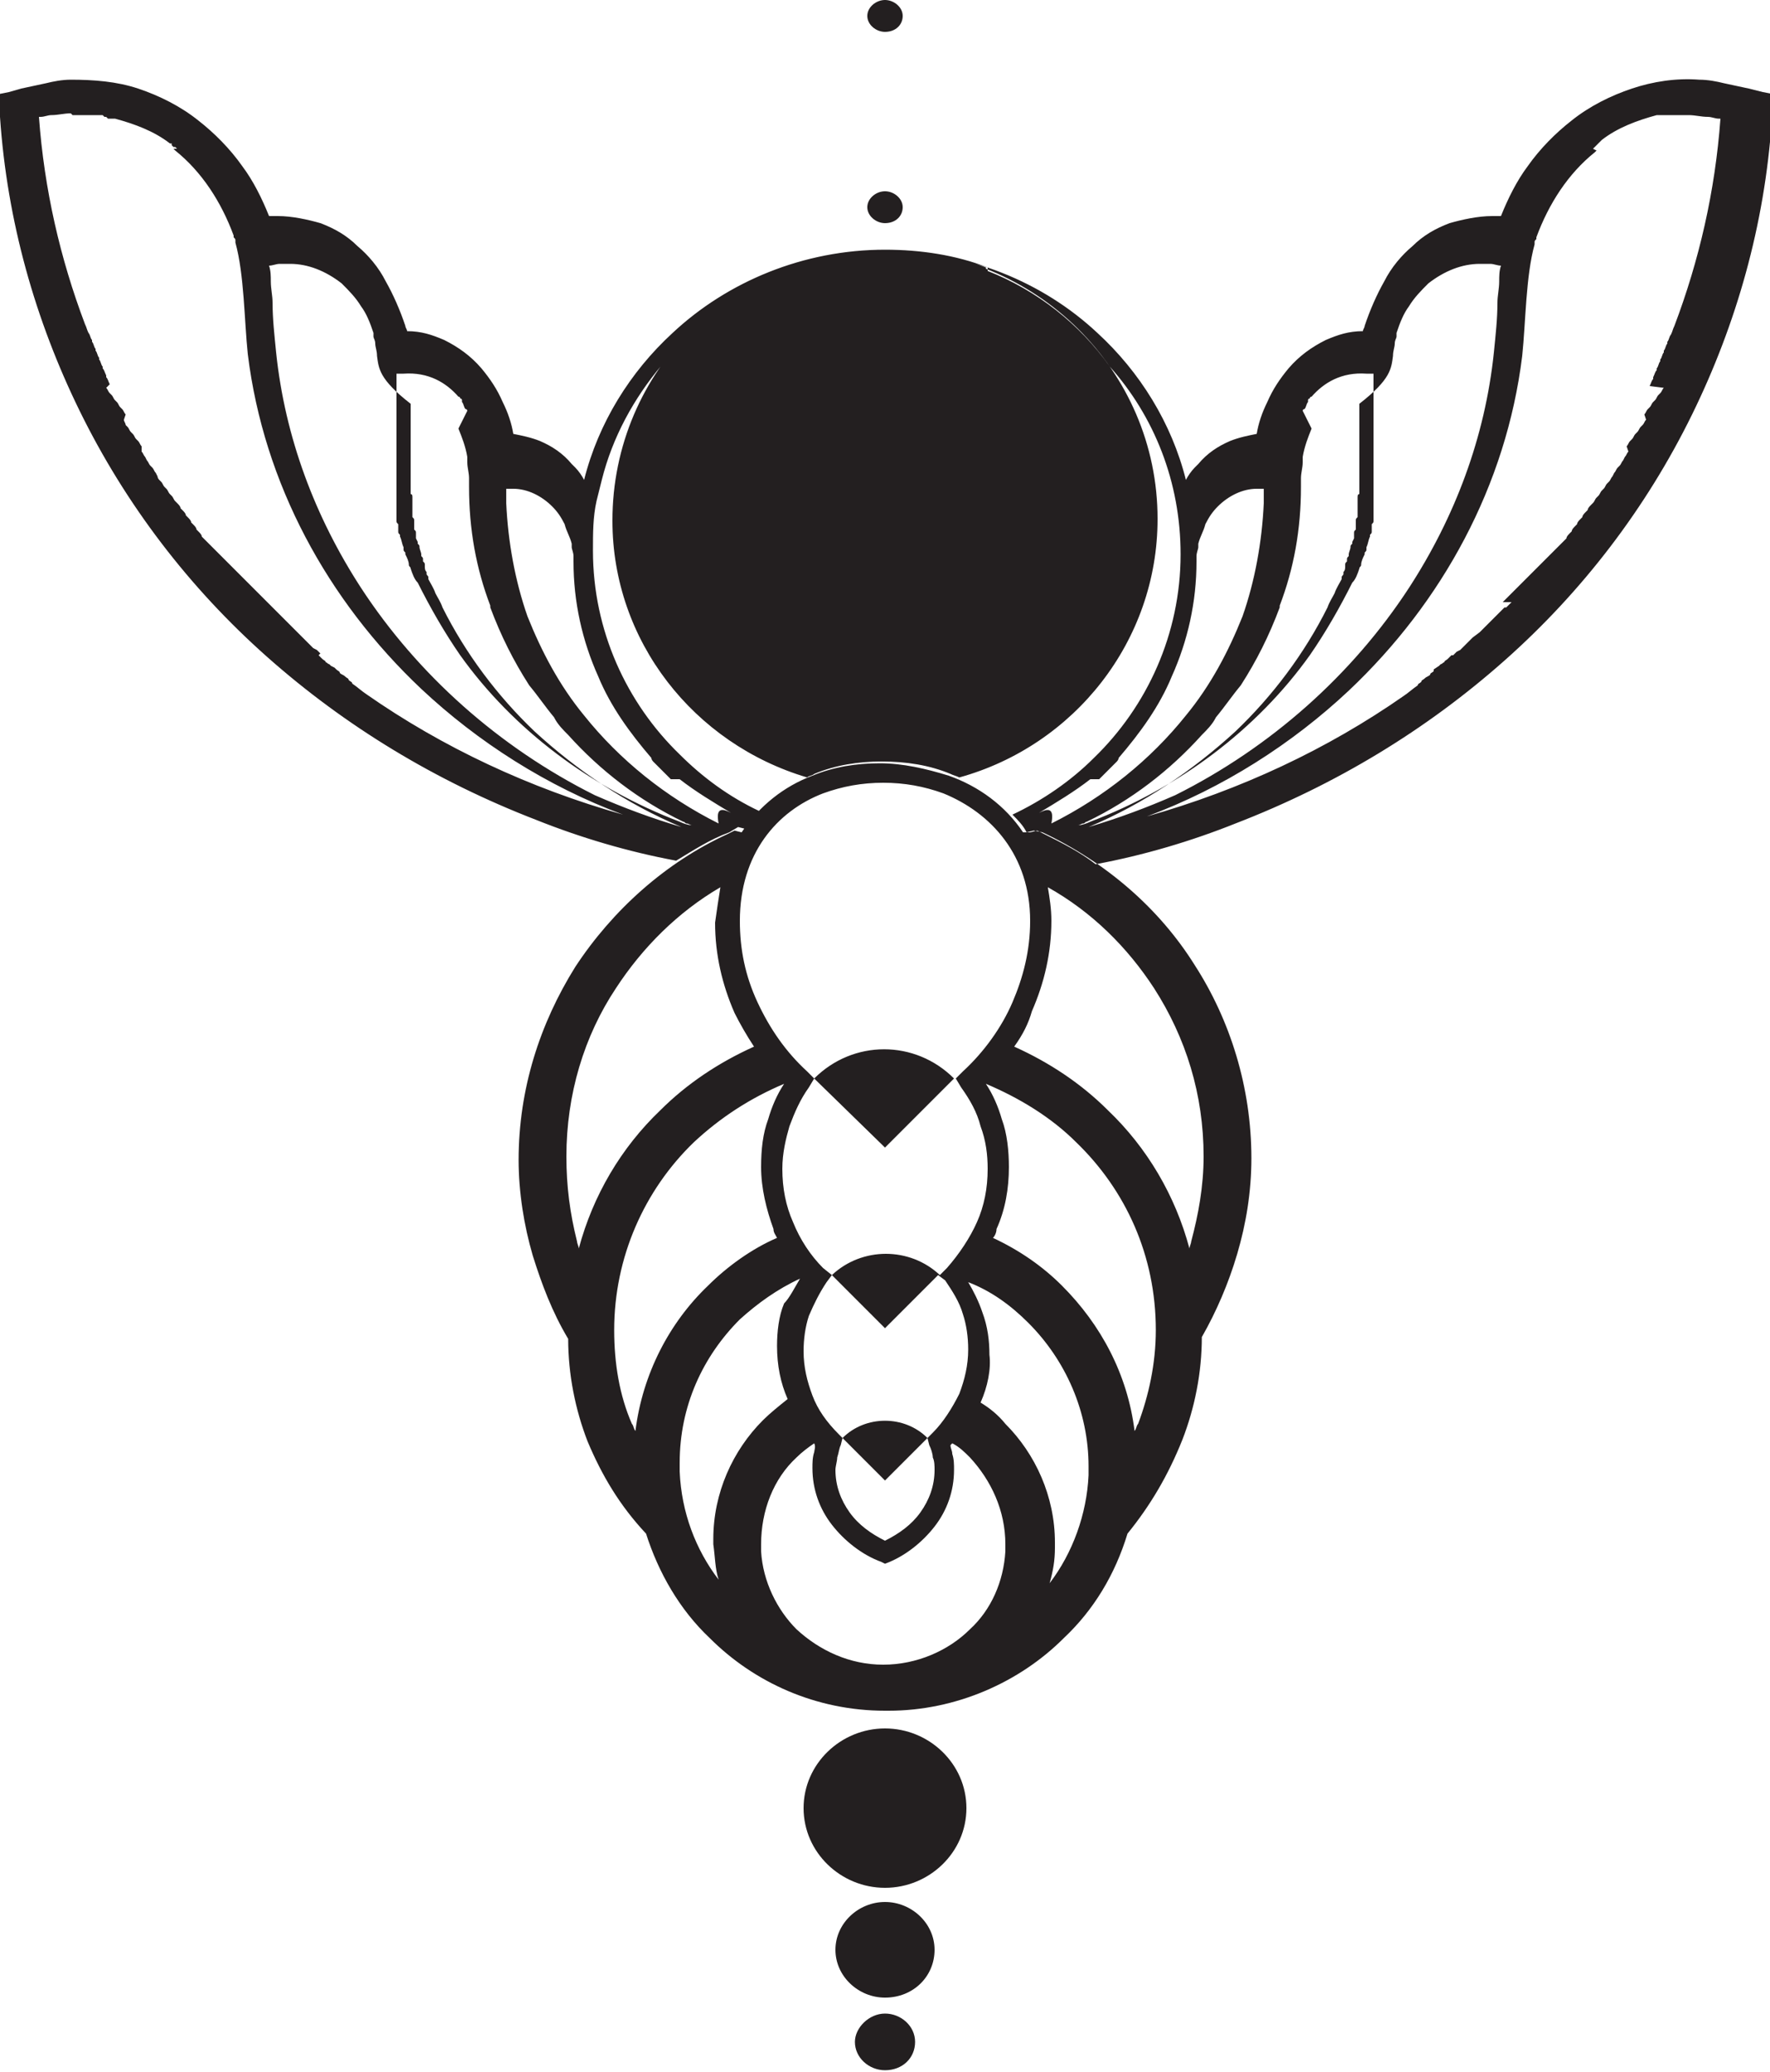 <?xml version="1.0" encoding="utf-8"?>
<!-- Generator: Adobe Illustrator 20.1.0, SVG Export Plug-In . SVG Version: 6.00 Build 0)  -->
<svg version="1.1" id="Layer_1" xmlns="http://www.w3.org/2000/svg" xmlns:xlink="http://www.w3.org/1999/xlink" x="0px" y="0px"
	 viewBox="0 0 100 117" style="enable-background:new 0 0 100 117;" xml:space="preserve">
<style type="text/css">
	.st0{fill:#231F20;}
</style>
<path class="st0" d="M38.2,48.6c-2.7-0.5-5.4-1.3-7.9-2.3c-5.7-2.2-10.8-5.3-15.2-9.2c-4.4-3.9-8-8.6-10.6-13.9
	C2,18.1,0.4,12.5,0,6.6v0l0-0.1l0,0v0V5.8V5.3l0.5-0.1L1.2,5c0.5-0.1,0.9-0.2,1.4-0.3C3,4.6,3.5,4.5,4,4.5C5.3,4.5,6.6,4.6,7.8,5
	c1.2,0.4,2.4,1,3.4,1.8c0.9,0.7,1.8,1.6,2.5,2.6c0.6,0.8,1.1,1.8,1.5,2.8c0.2,0,0.3,0,0.5,0c0.8,0,1.7,0.2,2.4,0.4
	c0.8,0.3,1.5,0.7,2.1,1.3c0.6,0.5,1.2,1.2,1.6,2c0.4,0.7,0.8,1.6,1.1,2.5c0,0.1,0.1,0.2,0.1,0.3c0.8,0,1.4,0.2,2.1,0.5
	c0.8,0.4,1.5,0.9,2.1,1.6c0.5,0.6,0.9,1.2,1.2,1.9c0.3,0.6,0.5,1.2,0.6,1.8c0.5,0.1,1,0.2,1.5,0.4c0.7,0.3,1.3,0.7,1.8,1.3l0.2,0.2
	v0c0.2,0.2,0.4,0.5,0.5,0.7c0.8-3.2,2.6-6.1,5-8.3c3.1-2.9,7.4-4.7,12-4.7c2,0,4,0.3,5.8,1v0.2c2.8,1.1,5.2,3,6.9,5.4
	c2.5,2.8,4,6.5,4,10.6c0,4.5-1.9,8.6-4.9,11.5c-1.3,1.3-2.9,2.4-4.6,3.2c0.3,0.3,0.6,0.6,0.8,1l0.2,0l0.4-0.1l0.4,0.2
	c1,0.5,2,1,2.9,1.7c2.7-0.5,5.4-1.3,7.9-2.3c5.7-2.2,10.8-5.3,15.2-9.2c4.4-3.9,8-8.6,10.6-13.9c2.5-5.1,4.1-10.7,4.5-16.6v0l0-0.1
	l0,0v0V5.8V5.3l-0.5-0.1L98.8,5c-0.5-0.1-0.9-0.2-1.4-0.3C97,4.6,96.5,4.5,96,4.5c-1.3-0.1-2.6,0.1-3.8,0.5c-1.2,0.4-2.4,1-3.4,1.8
	c-0.9,0.7-1.8,1.6-2.5,2.6c-0.6,0.8-1.1,1.8-1.5,2.8c-0.2,0-0.3,0-0.5,0c-0.8,0-1.7,0.2-2.4,0.4c-0.8,0.3-1.5,0.7-2.1,1.3
	c-0.6,0.5-1.2,1.2-1.6,2c-0.4,0.7-0.8,1.6-1.1,2.5c0,0.1-0.1,0.2-0.1,0.3c-0.8,0-1.4,0.2-2.1,0.5c-0.8,0.4-1.5,0.9-2.1,1.6
	c-0.5,0.6-0.9,1.2-1.2,1.9c-0.3,0.6-0.5,1.2-0.6,1.8c-0.5,0.1-1,0.2-1.5,0.4c-0.7,0.3-1.3,0.7-1.8,1.3l-0.2,0.2v0
	c-0.2,0.2-0.4,0.5-0.5,0.7c-0.8-3.2-2.6-6.1-5-8.3c-3.1-2.9-7.3-4.6-12-4.7c2,0,3.9,0.3,5.7,1v0.2C54,14.5,52,14.1,50,14.1
	c-5.2,0-9.8,2.6-12.6,6.5c-1.6,1.9-2.8,4.1-3.4,6.5c-0.1,0.4-0.2,0.8-0.3,1.2l0,0c-0.2,0.9-0.2,1.8-0.2,2.8c0,4.5,1.9,8.6,4.9,11.5
	c1.3,1.3,2.8,2.4,4.5,3.2c-0.3,0.3-0.6,0.7-0.8,1l0,0l-0.4-0.1L41.2,47C40.1,47.4,39.2,48,38.2,48.6L38.2,48.6z M50,0
	c0.5,0,1,0.4,1,0.9c0,0.5-0.4,0.9-1,0.9c-0.5,0-1-0.4-1-0.9C49,0.4,49.5,0,50,0L50,0z M50,10.8c0.5,0,1,0.4,1,0.9
	c0,0.5-0.4,0.9-1,0.9c-0.5,0-1-0.4-1-0.9C49,11.2,49.5,10.8,50,10.8L50,10.8z M50,97.6c2.5,0,4.6,2,4.6,4.5c0,2.5-2.1,4.5-4.6,4.5
	c-2.5,0-4.6-2-4.6-4.5C45.4,99.6,47.5,97.6,50,97.6L50,97.6z M50,113.7c0.9,0,1.7,0.7,1.7,1.6c0,0.9-0.7,1.6-1.7,1.6
	c-0.9,0-1.7-0.7-1.7-1.6C48.3,114.5,49.1,113.7,50,113.7L50,113.7z M50,107.4c1.5,0,2.8,1.2,2.8,2.7c0,1.5-1.2,2.7-2.8,2.7
	c-1.5,0-2.8-1.2-2.8-2.7C47.2,108.6,48.5,107.4,50,107.4L50,107.4z M5.8,6.5c0,0-0.1,0-0.1,0l0,0l0,0l0,0l0,0l0,0l0,0l0,0l0,0
	c0,0-0.1,0-0.1,0l0,0l0,0l0,0l0,0l0,0l0,0h0l0,0l-0.1,0l0,0l0,0l-0.1,0l0,0l0,0l-0.1,0h0l0,0l-0.1,0h0l-0.1,0H4.4l0,0l-0.1,0l-0.1,0
	l0,0l-0.1,0l0,0L4,6.4l0,0l0,0l0,0h0l0,0c-0.4,0-0.7,0.1-1.1,0.1c-0.2,0-0.4,0.1-0.6,0.1l0,0l0,0l0,0l0,0l0,0l0,0l0,0l-0.1,0l0,0
	l0,0h0l0,0l0,0l0,0l0,0l0,0l0,0l0,0l0,0l0,0c0.3,4.1,1.2,8,2.6,11.7l0,0c0.1,0.2,0.1,0.3,0.2,0.5l0,0c0.1,0.1,0.1,0.3,0.2,0.4l0,0.1
	c0.1,0.1,0.1,0.3,0.2,0.4l0,0.1c0.1,0.1,0.1,0.3,0.2,0.4l0,0.1c0.1,0.1,0.1,0.3,0.2,0.4l0,0.1c0.1,0.1,0.1,0.2,0.2,0.4l0,0.1
	c0.1,0.1,0.1,0.2,0.2,0.4L6,21.9c0.1,0.1,0.1,0.2,0.2,0.3l0.1,0.1c0.1,0.1,0.1,0.2,0.2,0.3l0.1,0.1c0.1,0.1,0.1,0.2,0.2,0.3l0.1,0.1
	c0.1,0.1,0.1,0.2,0.2,0.3L7,23.7C7,23.8,7.1,23.9,7.1,24l0.1,0.1c0.1,0.1,0.1,0.2,0.2,0.3l0.1,0.1c0.1,0.1,0.1,0.2,0.2,0.3l0.1,0.1
	c0.1,0.1,0.1,0.2,0.2,0.3L8,25.5c0.1,0.1,0.1,0.2,0.2,0.3L8.3,26c0.1,0.1,0.1,0.2,0.2,0.3l0.1,0.1c0.1,0.1,0.1,0.2,0.2,0.3l0.1,0.2
	C8.9,26.9,8.9,27,9,27.1l0.1,0.1c0.1,0.1,0.1,0.2,0.2,0.3l0.1,0.1c0.1,0.1,0.1,0.2,0.2,0.3l0.1,0.1c0.1,0.1,0.1,0.2,0.2,0.3l0.1,0.1
	c0.1,0.1,0.2,0.2,0.2,0.3l0.1,0.1c0.1,0.1,0.2,0.2,0.2,0.3l0.1,0.1c0.1,0.1,0.2,0.2,0.2,0.3l0.1,0.1c0.1,0.1,0.2,0.2,0.2,0.3
	l0.1,0.1c0.1,0.1,0.2,0.2,0.2,0.3l0.1,0.1c0.1,0.1,0.2,0.2,0.3,0.3l0.1,0.1c0.1,0.1,0.2,0.2,0.3,0.3l0.1,0.1
	c0.1,0.1,0.2,0.2,0.3,0.3l0.1,0.1c0.1,0.1,0.2,0.2,0.3,0.3l0.1,0.1c0.1,0.1,0.2,0.2,0.3,0.3l0.1,0.1c0.1,0.1,0.2,0.2,0.3,0.3
	l0.1,0.1c0.1,0.1,0.2,0.2,0.3,0.3l0.1,0.1c0.1,0.1,0.2,0.2,0.3,0.3l0.1,0.1c0.1,0.1,0.2,0.2,0.3,0.3l0.1,0.1
	c0.1,0.1,0.2,0.2,0.3,0.3l0.1,0.1c0.1,0.1,0.2,0.2,0.3,0.3l0,0c0.1,0.1,0.2,0.2,0.3,0.3l0,0c0.1,0.1,0.2,0.2,0.3,0.3l0,0
	c0.1,0.1,0.2,0.2,0.3,0.3l0,0l0.1,0.1l0.1,0.1l0.1,0.1l0.1,0.1l0.1,0.1l0.1,0.1l0.1,0.1l0,0c0.1,0.1,0.1,0.1,0.2,0.2l0,0l0.1,0.1
	l0.2,0.1l0.1,0.1l0.1,0.1L18,37l0.1,0.1l0.1,0.1c0.1,0.1,0.2,0.1,0.2,0.2l0,0c0.1,0,0.1,0.1,0.2,0.1l0.1,0.1l0.2,0.1l0.1,0.1
	c0.1,0.1,0.2,0.1,0.2,0.2l0,0c0.1,0.1,0.2,0.1,0.3,0.2l0,0c0.1,0.1,0.2,0.1,0.2,0.2l0,0c0.1,0.1,0.2,0.1,0.2,0.2l0,0
	c0.3,0.2,0.5,0.4,0.8,0.6l0,0c4.3,3,9.2,5.3,14.5,6.8c-4.3-1.6-8.2-4.1-11.4-7.1c-5.3-5-8.9-11.6-9.8-18.9c-0.2-1.9-0.2-4.5-0.7-6.3
	l0,0l0,0l0,0l0-0.1h0c0-0.1,0-0.1-0.1-0.2v0c0,0,0-0.1,0-0.1h0c-0.7-1.9-1.8-3.6-3.3-4.8l0,0l-0.1-0.1l0,0h0l0,0L10,8.4L9.9,8.3l0,0
	L9.8,8.3l0,0l0,0L9.7,8.2l0,0l0,0L9.7,8.1l0,0l0,0L9.6,8.1l0,0c-0.9-0.7-2-1.1-3.1-1.4l0,0l0,0l-0.1,0l0,0h0l0,0l-0.1,0l-0.1,0l0,0
	l-0.1,0l0,0L6,6.6l0,0l-0.1,0l0,0L5.8,6.5L5.8,6.5L5.8,6.5z M41.3,45.9c-1-0.6-2-1.2-2.9-1.9l0,0l-0.1,0l0,0l-0.1,0l0,0l0,0l-0.1,0
	l0,0l-0.1,0l0,0l0,0l0,0l0,0l-0.1,0l0,0l0,0c-0.1-0.1-0.2-0.2-0.3-0.3l0,0l0,0l-0.1-0.1l0,0l-0.1-0.1l0,0l0,0c0,0-0.1-0.1-0.1-0.1
	l0,0c0,0-0.1-0.1-0.1-0.1l0,0l0,0c0,0-0.1-0.1-0.1-0.1l0,0l0,0c0,0-0.1-0.1-0.1-0.1l0,0c0,0-0.1-0.1-0.1-0.1l0,0
	c0,0-0.1-0.1-0.1-0.2l0,0c-1.2-1.4-2.3-2.9-3-4.6c-0.9-2-1.4-4.2-1.4-6.5l0,0v-0.1l0,0v0v0v0v0v0v0v0v0l0,0v0v0v0v0v0l0,0v0v0v0l0,0
	l0,0v0l0,0v0l0,0v0v0l0,0v0c0-0.1,0-0.2,0-0.2l0,0v0l0,0l0,0v0l0,0l0,0v0l0,0l0,0l0,0v0l0,0l0,0l0,0l0,0l0,0c0-0.2-0.1-0.4-0.1-0.5
	l0,0l0,0l0,0v0l0,0l0,0l0,0l0,0l0,0l0,0l0,0c0-0.1,0-0.1,0-0.2l0,0c-0.1-0.4-0.3-0.7-0.4-1.1c-0.2-0.4-0.4-0.7-0.7-1l0,0l0,0l0,0
	l0,0l0,0l0,0l0,0l0,0l0,0l0,0l0,0l0,0l0,0l0,0l0,0l0,0l0,0l0,0c-0.6-0.6-1.4-1-2.2-1h0h0l0,0h0l0,0h0h0h0l0,0h0h0l0,0h0h0h0l0,0h0h0
	h0h0h0h0h0h0h0c-0.1,0-0.3,0-0.4,0l0,0c0,0.1,0,0.2,0,0.3v0c0,0.1,0,0.1,0,0.2c0,0.1,0,0.2,0,0.3c0.1,2.2,0.5,4.4,1.2,6.4
	c0.8,2,1.8,3.9,3.2,5.6c2,2.5,4.6,4.6,7.6,6.1l0,0C40.4,45.5,40.9,45.7,41.3,45.9L41.3,45.9z M26.4,23.2c0,0,0-0.1-0.1-0.1l0,0
	c-0.1-0.1-0.1-0.3-0.2-0.4l0,0c0,0,0,0,0-0.1l0,0l0,0l0,0l0,0l0,0l0,0l0,0l0,0l0,0l0,0l0,0l0,0l0,0l0,0l0,0l0,0l0,0l0,0l0,0l0,0
	c0,0,0-0.1-0.1-0.1l0,0l0,0c0,0,0-0.1-0.1-0.1l0,0l0,0l0,0l0,0l0,0c-0.7-0.8-1.7-1.4-3.1-1.3h0h0l0,0l-0.1,0h0l0,0l0,0l0,0l0,0l0,0
	l0,0l0,0h0h0l0,0h0h0h0h0l0,0h0h0h0l0,0h0h0l0,0h0l0,0h0h0h0l0,0h0c-0.1,0-0.1,0-0.2,0h0l0,0h0l-0.1,0c0,0.4,0,0.7,0,1.1
	c0,0.1,0,0.1,0,0.4c0,0,0,0,0,0h0c0,0.1,0,0.2,0,0.3l0,0.1c0,0.1,0,0.1,0,0.2l0,0.1c0,0.1,0,0.2,0,0.3l0,0c0,0.1,0,0.2,0,0.3l0,0.1
	c0,0.1,0,0.1,0,0.2l0,0.1c0,0.1,0,0.1,0,0.2l0,0.1c0,0.1,0,0.2,0,0.3l0,0.1c0,0.1,0,0.1,0,0.2l0,0.1c0,0.1,0,0.1,0,0.2l0,0.1
	c0,0.1,0,0.2,0,0.3l0,0.1c0,0.1,0,0.1,0,0.2l0,0.1c0,0.1,0,0.1,0,0.2l0,0.1c0,0.1,0,0.2,0,0.3l0,0.1c0,0.1,0,0.1,0,0.2l0,0.1
	c0,0.1,0,0.1,0,0.2l0,0.1c0,0.1,0,0.1,0,0.2l0,0.1c0,0.1,0,0.1,0,0.2l0,0.1l0,0.1c0,0,0,0.1,0,0.1c0,0.1,0,0.1,0,0.2
	c0,0.1,0,0.1,0,0.2c0,0.1,0,0.1,0,0.2l0,0.1l0,0.1l0,0.1l0,0.1c0,0.1,0,0.1,0.1,0.2c0,0,0,0.1,0,0.1c0,0.1,0,0.1,0,0.2l0,0.1
	c0,0.1,0,0.1,0.1,0.2l0,0.1c0.1,0.2,0.1,0.4,0.2,0.6l0,0.1c0,0.1,0,0.1,0.1,0.2l0,0.1c0.1,0.2,0.2,0.4,0.2,0.6l0,0
	c0,0.1,0.1,0.1,0.1,0.2l0,0c0.1,0.3,0.2,0.6,0.4,0.8l0,0c0.7,1.4,1.5,2.8,2.4,4.1c3,4.2,7.4,7.5,12.4,9.4l0,0
	c0.2,0.1,0.5,0.2,0.7,0.2c-0.1,0-0.2-0.1-0.3-0.1l0,0l0,0c-0.1,0-0.1-0.1-0.2-0.1c-2.5-1.2-4.7-2.9-6.5-4.9c-0.3-0.3-0.6-0.6-0.8-1
	c-0.5-0.6-0.9-1.2-1.4-1.8c-0.9-1.4-1.6-2.8-2.2-4.4l0,0l0-0.1c-0.8-2.1-1.2-4.3-1.2-6.7l0-0.2c0-0.1,0-0.2,0-0.3
	c0-0.3-0.1-0.6-0.1-0.9l0,0v0l0,0l0,0l0,0l0,0l0,0l0-0.1l0,0l0,0l0,0l0,0c0-0.1,0-0.1,0-0.2l0,0l0,0l0,0l0,0l0,0l0,0l0,0l0,0l0,0
	c-0.1-0.6-0.3-1.1-0.5-1.6l0,0l0,0l0,0l0,0l0,0l0,0l0,0l0,0L26.4,23.2L26.4,23.2L26.4,23.2L26.4,23.2L26.4,23.2L26.4,23.2z
	 M21.3,20.1L21.3,20.1c0-0.3-0.1-0.5-0.1-0.7c0-0.2-0.1-0.3-0.1-0.4l0,0l0,0l0,0v0l0,0l0,0l0,0l0,0l0,0l0,0l0,0l0,0l0,0l0,0l0,0l0,0
	l0,0l0,0l0,0l0,0l0,0l0-0.1l0,0v0l0,0l0,0l0,0l0-0.1l0,0l0,0l0,0l0,0l0,0l0,0l0,0l0,0l0,0l0,0l0,0l0,0l0,0l0,0
	c-0.2-0.6-0.4-1.1-0.7-1.5l0,0l0,0l0,0l0,0l0,0l0,0c-0.3-0.5-0.7-0.9-1.1-1.3l0,0l0,0l0,0l0,0l0,0l0,0l0,0h0l0,0l0,0l0,0l0,0l0,0
	l0,0l0,0l0,0l0,0c-0.9-0.7-1.9-1.1-2.9-1.1h0l-0.1,0v0l-0.1,0l-0.1,0h0h0h0h0h0h0h0l0,0h0h0h0h0h0l0,0h0h0h0h0l0,0h0h0l0,0h0h0l0,0
	h0l0,0h0l0,0h0h0l0,0l0,0l0,0h0l0,0l0,0h0l0,0c-0.1,0-0.2,0-0.3,0c-0.2,0-0.4,0.1-0.6,0.1c0.1,0.3,0.1,0.6,0.1,0.9
	c0,0.4,0.1,0.8,0.1,1.2c0,0.9,0.1,1.8,0.2,2.8c0.5,4.8,2.2,9.3,4.8,13.3c3.2,4.9,7.8,9,13.2,11.7l0,0c1.6,0.7,3.2,1.3,4.9,1.8
	c-3.1-1.3-5.9-3.2-8.3-5.4c-2.1-2-3.9-4.4-5.2-7l0,0c-0.1-0.3-0.3-0.6-0.4-0.8l0,0c-0.1-0.3-0.3-0.6-0.4-0.8l0-0.1
	c0-0.1-0.1-0.1-0.1-0.2l0-0.1c-0.1-0.1-0.1-0.2-0.1-0.4l0,0c0-0.1,0-0.1-0.1-0.2l0-0.1c0-0.1,0-0.1-0.1-0.2l0-0.1
	c0-0.1-0.1-0.3-0.1-0.4v0c0-0.1,0-0.1-0.1-0.2l0-0.1l-0.1-0.2l0-0.1c0-0.1,0-0.1,0-0.2c0-0.1,0-0.1-0.1-0.2l0-0.1l0-0.1l0-0.1l0-0.1
	c0,0,0-0.1,0-0.1c0-0.1,0-0.1-0.1-0.2l0-0.2c0-0.1,0-0.1,0-0.2l0-0.1l0-0.2l0-0.1c0-0.1,0-0.1,0-0.2l0-0.1c0-0.1,0-0.2-0.1-0.2
	l0-0.1c0-0.1,0-0.1,0-0.2l0-0.1c0-0.1,0-0.1,0-0.2l0-0.1c0-0.1,0-0.2,0-0.3l0-0.1c0-0.1,0-0.1,0-0.2l0-0.1c0-0.1,0-0.2,0-0.2l0-0.1
	c0-0.1,0-0.2,0-0.3l0-0.1c0-0.1,0-0.1,0-0.2l0-0.1c0-0.1,0-0.1,0-0.2l0-0.1c0-0.1,0-0.2,0-0.3l0,0c0-0.1,0-0.2,0-0.3l0-0.1
	c0-0.1,0-0.1,0-0.2l0-0.1c0-0.1,0-0.2,0-0.3l0,0c0-0.1,0-0.2,0-0.3l0-0.1c0-0.1,0-0.1,0-0.2l0-0.1c0-0.1,0-0.2,0-0.3c0,0,0,0,0-0.1
	C21.4,21.4,21.4,20.8,21.3,20.1L21.3,20.1z M50.1,14L50.1,14L50.1,14L50.1,14L50.1,14z M94.2,6.5c0,0,0.1,0,0.1,0l0,0l0,0l0,0l0,0
	l0,0l0,0l0,0l0,0c0,0,0.1,0,0.1,0l0,0l0,0l0,0l0,0l0,0l0,0h0l0,0l0.1,0l0,0l0,0l0.1,0l0,0l0,0l0.1,0h0l0,0l0.1,0h0l0.1,0h0.1l0,0
	l0.1,0l0.1,0l0,0l0.1,0l0,0l0.1,0l0,0l0,0l0,0h0l0,0c0.4,0,0.7,0.1,1.1,0.1c0.2,0,0.4,0.1,0.6,0.1l0,0l0,0l0,0l0,0l0,0l0,0l0,0
	l0.1,0l0,0l0,0h0l0,0l0,0l0,0l0,0l0,0l0,0l0,0l0,0l0,0c-0.3,4.1-1.2,8-2.6,11.7l0,0c-0.1,0.2-0.1,0.3-0.2,0.5l0,0
	c-0.1,0.1-0.1,0.3-0.2,0.4l0,0.1c-0.1,0.1-0.1,0.3-0.2,0.4l0,0.1c-0.1,0.1-0.1,0.3-0.2,0.4l0,0.1c-0.1,0.1-0.1,0.3-0.2,0.4l0,0.1
	c-0.1,0.1-0.1,0.2-0.2,0.4l0,0.1c-0.1,0.1-0.1,0.2-0.2,0.4L94,21.9c-0.1,0.1-0.1,0.2-0.2,0.3l-0.1,0.1c-0.1,0.1-0.1,0.2-0.2,0.3
	l-0.1,0.1c-0.1,0.1-0.1,0.2-0.2,0.3l-0.1,0.1c-0.1,0.1-0.1,0.2-0.2,0.3L93,23.7c-0.1,0.1-0.1,0.2-0.2,0.3l-0.1,0.1
	c-0.1,0.1-0.1,0.2-0.2,0.3l-0.1,0.1c-0.1,0.1-0.1,0.2-0.2,0.3l-0.1,0.1c-0.1,0.1-0.1,0.2-0.2,0.3L92,25.5c-0.1,0.1-0.1,0.2-0.2,0.3
	L91.7,26c-0.1,0.1-0.1,0.2-0.2,0.3l-0.1,0.1c-0.1,0.1-0.1,0.2-0.2,0.3l-0.1,0.2c-0.1,0.1-0.1,0.2-0.2,0.3l-0.1,0.1
	c-0.1,0.1-0.1,0.2-0.2,0.3l-0.1,0.1c-0.1,0.1-0.1,0.2-0.2,0.3l-0.1,0.1c-0.1,0.1-0.1,0.2-0.2,0.3l-0.1,0.1c-0.1,0.1-0.2,0.2-0.2,0.3
	l-0.1,0.1c-0.1,0.1-0.2,0.2-0.2,0.3l-0.1,0.1c-0.1,0.1-0.2,0.2-0.2,0.3l-0.1,0.1c-0.1,0.1-0.2,0.2-0.2,0.3l-0.1,0.1
	c-0.1,0.1-0.2,0.2-0.2,0.3l-0.1,0.1c-0.1,0.1-0.2,0.2-0.3,0.3l-0.1,0.1c-0.1,0.1-0.2,0.2-0.3,0.3l-0.1,0.1c-0.1,0.1-0.2,0.2-0.3,0.3
	l-0.1,0.1c-0.1,0.1-0.2,0.2-0.3,0.3l-0.1,0.1c-0.1,0.1-0.2,0.2-0.3,0.3l-0.1,0.1c-0.1,0.1-0.2,0.2-0.3,0.3l-0.1,0.1
	c-0.1,0.1-0.2,0.2-0.3,0.3l-0.1,0.1c-0.1,0.1-0.2,0.2-0.3,0.3l-0.1,0.1c-0.1,0.1-0.2,0.2-0.3,0.3L85.4,34c-0.1,0.1-0.2,0.2-0.3,0.3
	L85,34.3c-0.1,0.1-0.2,0.2-0.3,0.3l0,0c-0.1,0.1-0.2,0.2-0.3,0.3l0,0c-0.1,0.1-0.2,0.2-0.3,0.3l0,0c-0.1,0.1-0.2,0.2-0.3,0.3l0,0
	l-0.1,0.1l-0.1,0.1L83.2,36l-0.1,0.1L83,36.2l-0.1,0.1l-0.1,0.1l0,0c-0.1,0.1-0.1,0.1-0.2,0.2l0,0l-0.1,0.1l-0.2,0.1l-0.1,0.1
	l-0.1,0.1L82,37l-0.1,0.1l-0.1,0.1c-0.1,0.1-0.2,0.1-0.2,0.2l0,0c-0.1,0-0.1,0.1-0.2,0.1l-0.1,0.1L81,37.8L81,37.9
	c-0.1,0.1-0.2,0.1-0.2,0.2l0,0c-0.1,0.1-0.2,0.1-0.3,0.2l0,0c-0.1,0.1-0.2,0.1-0.2,0.2l0,0c-0.1,0.1-0.2,0.1-0.2,0.2l0,0
	c-0.3,0.2-0.5,0.4-0.8,0.6l0,0c-4.3,3-9.2,5.3-14.5,6.8c4.3-1.6,8.2-4.1,11.4-7.1c5.3-5,8.9-11.6,9.8-18.9c0.2-1.9,0.2-4.5,0.7-6.3
	l0,0l0,0l0,0l0-0.1h0c0-0.1,0-0.1,0.1-0.2v0c0,0,0-0.1,0-0.1h0c0.7-1.9,1.8-3.6,3.3-4.8l0,0l0.1-0.1l0,0h0l0,0L90,8.4l0.1-0.1l0,0
	l0.1-0.1l0,0l0,0l0.1-0.1l0,0l0,0l0.1-0.1l0,0l0,0l0.1-0.1l0,0c0.9-0.7,2-1.1,3.1-1.4l0,0l0,0l0.1,0l0,0h0l0,0l0.1,0l0.1,0l0,0
	l0.1,0l0,0l0.1,0l0,0l0.1,0l0,0L94.2,6.5L94.2,6.5L94.2,6.5z M58.7,45.9c1-0.6,2-1.2,2.9-1.9l0,0l0.1,0l0,0l0.1,0l0,0l0,0l0.1,0l0,0
	l0.1,0l0,0l0,0l0,0l0,0l0.1,0l0,0l0,0c0.1-0.1,0.2-0.2,0.3-0.3l0,0l0,0l0.1-0.1l0,0l0.1-0.1l0,0l0,0c0,0,0.1-0.1,0.1-0.1l0,0
	c0,0,0.1-0.1,0.1-0.1l0,0l0,0c0,0,0.1-0.1,0.1-0.1l0,0l0,0c0,0,0.1-0.1,0.1-0.1l0,0c0,0,0.1-0.1,0.1-0.1l0,0c0,0,0.1-0.1,0.1-0.2
	l0,0c1.2-1.4,2.3-2.9,3-4.6c0.9-2,1.4-4.2,1.4-6.5l0,0v-0.1l0,0v0v0v0v0v0v0v0v0l0,0v0v0v0v0v0l0,0v0v0v0l0,0l0,0v0l0,0v0l0,0v0v0
	l0,0v0c0-0.1,0-0.2,0-0.2l0,0v0l0,0l0,0v0l0,0l0,0v0l0,0l0,0l0,0v0l0,0l0,0l0,0l0,0l0,0c0-0.2,0.1-0.4,0.1-0.5l0,0l0,0l0,0v0l0,0
	l0,0l0,0l0,0l0,0l0,0l0,0c0-0.1,0-0.1,0-0.2l0,0c0.1-0.4,0.3-0.7,0.4-1.1c0.2-0.4,0.4-0.7,0.7-1l0,0l0,0l0,0l0,0l0,0l0,0l0,0l0,0
	l0,0l0,0l0,0l0,0l0,0l0,0l0,0l0,0l0,0l0,0c0.6-0.6,1.4-1,2.2-1h0h0l0,0h0l0,0h0h0h0l0,0h0h0l0,0h0h0h0l0,0h0h0h0h0h0h0h0h0h0
	c0.1,0,0.3,0,0.4,0l0,0c0,0.1,0,0.2,0,0.3v0c0,0.1,0,0.1,0,0.2c0,0.1,0,0.2,0,0.3c-0.1,2.2-0.5,4.4-1.2,6.4c-0.8,2-1.8,3.9-3.2,5.6
	c-2,2.5-4.6,4.6-7.6,6.1l0,0C59.6,45.5,59.1,45.7,58.7,45.9L58.7,45.9z M73.6,23.2c0,0,0-0.1,0.1-0.1l0,0c0.1-0.1,0.1-0.3,0.2-0.4
	l0,0c0,0,0,0,0-0.1l0,0l0,0l0,0l0,0l0,0l0,0l0,0l0,0l0,0l0,0l0,0l0,0l0,0l0,0l0,0l0,0l0,0l0,0l0,0l0,0c0,0,0-0.1,0.1-0.1l0,0l0,0
	c0,0,0-0.1,0.1-0.1l0,0l0,0l0,0l0,0l0,0c0.7-0.8,1.7-1.4,3.1-1.3h0h0l0,0l0.1,0h0l0,0l0,0l0,0l0,0l0,0l0,0l0,0h0h0l0,0h0h0h0h0l0,0
	h0h0h0l0,0h0h0l0,0h0l0,0h0h0h0l0,0h0c0.1,0,0.1,0,0.2,0h0l0,0h0l0.1,0c0,0.4,0,0.7,0,1.1c0,0.1,0,0.1,0,0.4c0,0,0,0,0,0h0
	c0,0.1,0,0.2,0,0.3l0,0.1c0,0.1,0,0.1,0,0.2l0,0.1c0,0.1,0,0.2,0,0.3l0,0c0,0.1,0,0.2,0,0.3l0,0.1c0,0.1,0,0.1,0,0.2l0,0.1
	c0,0.1,0,0.1,0,0.2l0,0.1c0,0.1,0,0.2,0,0.3l0,0.1c0,0.1,0,0.1,0,0.2l0,0.1c0,0.1,0,0.1,0,0.2l0,0.1c0,0.1,0,0.2,0,0.3l0,0.1
	c0,0.1,0,0.1,0,0.2l0,0.1c0,0.1,0,0.1,0,0.2l0,0.1c0,0.1,0,0.2,0,0.3l0,0.1c0,0.1,0,0.1,0,0.2l0,0.1c0,0.1,0,0.1,0,0.2l0,0.1
	c0,0.1,0,0.1,0,0.2l0,0.1c0,0.1,0,0.1,0,0.2l0,0.1l0,0.1c0,0,0,0.1,0,0.1c0,0.1,0,0.1,0,0.2c0,0.1,0,0.1,0,0.2c0,0.1,0,0.1,0,0.2
	l0,0.1l0,0.1l0,0.1l0,0.1c0,0.1,0,0.1-0.1,0.2c0,0,0,0.1,0,0.1c0,0.1,0,0.1,0,0.2l0,0.1c0,0.1,0,0.1-0.1,0.2l0,0.1
	c-0.1,0.2-0.1,0.4-0.2,0.6l0,0.1c0,0.1,0,0.1-0.1,0.2l0,0.1c-0.1,0.2-0.2,0.4-0.2,0.6l0,0c0,0.1-0.1,0.1-0.1,0.2l0,0
	c-0.1,0.3-0.2,0.6-0.4,0.8l0,0c-0.7,1.4-1.5,2.8-2.4,4.1c-3,4.2-7.4,7.5-12.4,9.4l0,0c-0.2,0.1-0.5,0.2-0.7,0.2
	c0.1,0,0.2-0.1,0.3-0.1l0,0l0,0c0.1,0,0.1-0.1,0.2-0.1c2.5-1.2,4.7-2.9,6.5-4.9c0.3-0.3,0.6-0.6,0.8-1c0.5-0.6,0.9-1.2,1.4-1.8
	c0.9-1.4,1.6-2.8,2.2-4.4l0,0l0-0.1c0.8-2.1,1.2-4.3,1.2-6.7l0-0.2c0-0.1,0-0.2,0-0.3c0-0.3,0.1-0.6,0.1-0.9l0,0v0l0,0l0,0l0,0l0,0
	l0,0l0-0.1l0,0l0,0l0,0l0,0c0-0.1,0-0.1,0-0.2l0,0l0,0l0,0l0,0l0,0l0,0l0,0l0,0l0,0c0.1-0.6,0.3-1.1,0.5-1.6l0,0l0,0l0,0l0,0l0,0
	l0,0l0,0l0,0L73.6,23.2L73.6,23.2L73.6,23.2L73.6,23.2L73.6,23.2L73.6,23.2z M78.7,20.1L78.7,20.1c0-0.3,0.1-0.5,0.1-0.7
	c0-0.2,0.1-0.3,0.1-0.4l0,0l0,0l0,0v0l0,0l0,0l0,0l0,0l0,0l0,0l0,0l0,0l0,0l0,0l0,0l0,0l0,0l0,0l0,0l0,0l0,0l0-0.1l0,0v0l0,0l0,0
	l0,0l0-0.1l0,0l0,0l0,0l0,0l0,0l0,0l0,0l0,0l0,0l0,0l0,0l0,0l0,0l0,0c0.2-0.6,0.4-1.1,0.7-1.5l0,0l0,0l0,0l0,0l0,0l0,0
	c0.3-0.5,0.7-0.9,1.1-1.3l0,0l0,0l0,0l0,0l0,0l0,0l0,0h0l0,0l0,0l0,0l0,0l0,0l0,0l0,0l0,0l0,0c0.9-0.7,1.9-1.1,2.9-1.1h0l0.1,0v0
	l0.1,0l0.1,0h0h0h0h0h0h0h0l0,0h0h0h0h0h0l0,0h0h0h0h0l0,0h0h0l0,0h0h0l0,0h0l0,0h0l0,0h0h0l0,0l0,0l0,0h0l0,0l0,0h0l0,0
	c0.1,0,0.2,0,0.3,0c0.2,0,0.4,0.1,0.6,0.1c-0.1,0.3-0.1,0.6-0.1,0.9c0,0.4-0.1,0.8-0.1,1.2c0,0.9-0.1,1.8-0.2,2.8
	c-0.5,4.8-2.2,9.3-4.8,13.3c-3.2,4.9-7.8,9-13.2,11.7l0,0c-1.6,0.7-3.2,1.3-4.9,1.8c3.1-1.3,5.9-3.2,8.3-5.4c2.1-2,3.9-4.4,5.2-7
	l0,0c0.1-0.3,0.3-0.6,0.4-0.8l0,0c0.1-0.3,0.3-0.6,0.4-0.8l0-0.1c0-0.1,0.1-0.1,0.1-0.2l0-0.1c0.1-0.1,0.1-0.2,0.1-0.4l0,0
	c0-0.1,0-0.1,0.1-0.2l0-0.1c0-0.1,0-0.1,0.1-0.2l0-0.1c0-0.1,0.1-0.3,0.1-0.4v0c0-0.1,0-0.1,0.1-0.2l0-0.1l0.1-0.2l0-0.1
	c0-0.1,0-0.1,0-0.2c0-0.1,0-0.1,0.1-0.2l0-0.1l0-0.1l0-0.1l0-0.1c0,0,0-0.1,0-0.1c0-0.1,0-0.1,0.1-0.2l0-0.2c0-0.1,0-0.1,0-0.2
	l0-0.1l0-0.2l0-0.1c0-0.1,0-0.1,0-0.2l0-0.1c0-0.1,0-0.2,0.1-0.2l0-0.1c0-0.1,0-0.1,0-0.2l0-0.1c0-0.1,0-0.1,0-0.2l0-0.1
	c0-0.1,0-0.2,0-0.3l0-0.1c0-0.1,0-0.1,0-0.2l0-0.1c0-0.1,0-0.2,0-0.2l0-0.1c0-0.1,0-0.2,0-0.3l0-0.1c0-0.1,0-0.1,0-0.2l0-0.1
	c0-0.1,0-0.1,0-0.2l0-0.1c0-0.1,0-0.2,0-0.3l0,0c0-0.1,0-0.2,0-0.3l0-0.1c0-0.1,0-0.1,0-0.2l0-0.1c0-0.1,0-0.2,0-0.3l0,0
	c0-0.1,0-0.2,0-0.3l0-0.1c0-0.1,0-0.1,0-0.2l0-0.1c0-0.1,0-0.2,0-0.3c0,0,0,0,0-0.1C78.6,21.4,78.6,20.8,78.7,20.1L78.7,20.1z
	 M50,14.1c8.5,0,15.4,6.8,15.4,15.2c0,6.9-4.7,12.8-11.2,14.6c-0.2-0.1-0.3-0.1-0.5-0.2c-1.2-0.5-2.5-0.7-3.9-0.7
	c-1.3,0-2.6,0.2-3.8,0.7c-0.1,0.1-0.3,0.1-0.4,0.2c-6.4-1.9-11-7.7-11-14.5C34.6,20.9,41.5,14.1,50,14.1L50,14.1z M58.9,47
	c3.6,1.7,6.6,4.3,8.6,7.5c2,3.1,3.2,6.9,3.2,10.9c0,1.9-0.3,3.7-0.8,5.4c-0.5,1.7-1.2,3.3-2,4.7c0,2-0.4,4-1.1,5.8
	C66,83.3,65,85,63.7,86.6c-0.7,2.3-1.9,4.3-3.6,5.9c-2.5,2.5-6.1,4.1-9.9,4.1h0l0,0h0c0,0,0,0-0.1,0h0h0c-0.1,0-0.1,0-0.1,0h0h0h0
	c-3.9,0-7.4-1.6-9.9-4.1c-1.7-1.6-2.9-3.7-3.6-5.9C35,85,34,83.3,33.2,81.4c-0.7-1.8-1.1-3.8-1.1-5.8c-0.9-1.5-1.5-3.1-2-4.7
	c-0.5-1.7-0.8-3.6-0.8-5.4c0-4,1.2-7.7,3.2-10.9c2.1-3.2,5.1-5.9,8.6-7.5l0.4-0.2l0.4,0.1l0,0c1-1.5,2.4-2.6,4-3.2
	c1.2-0.5,2.5-0.7,3.8-0.7c1.3,0,2.6,0.3,3.9,0.7c1.7,0.6,3.2,1.7,4.2,3.2l0.2,0l0.4-0.1L58.9,47L58.9,47z M50,83.6l-2.4-2.4
	l-0.1,0.4c-0.1,0.2-0.1,0.4-0.2,0.7c0,0.2-0.1,0.5-0.1,0.7c0,0.9,0.3,1.7,0.8,2.4c0.5,0.7,1.2,1.2,2,1.6c0.8-0.4,1.5-0.9,2-1.6
	c0.5-0.7,0.8-1.5,0.8-2.4c0-0.2,0-0.5-0.1-0.7c0-0.2-0.1-0.5-0.2-0.7l-0.1-0.4L50,83.6L50,83.6z M47.6,81.2c1.3-1.3,3.5-1.3,4.8,0
	l0.3-0.3c0.6-0.6,1.1-1.4,1.5-2.2c0.3-0.8,0.5-1.6,0.5-2.5c0-0.7-0.1-1.4-0.3-2c-0.2-0.7-0.6-1.3-1-1.9L53,72l-3,3l-3-3l-0.3,0.4
	c-0.4,0.6-0.7,1.2-1,1.9c-0.2,0.6-0.3,1.3-0.3,2c0,0.9,0.2,1.7,0.5,2.5c0.3,0.8,0.8,1.5,1.5,2.2L47.6,81.2L47.6,81.2z M47,72
	c1.7-1.6,4.4-1.6,6.1,0l0.4-0.4c0.7-0.8,1.3-1.7,1.7-2.6c0.4-0.9,0.6-1.9,0.6-3c0-0.8-0.1-1.6-0.4-2.4c-0.2-0.8-0.6-1.5-1.1-2.2
	L54,60.9l0.4-0.4c1.2-1.1,2.2-2.5,2.8-3.9c0.6-1.4,1-2.9,1-4.6c0-3.7-2.2-6.1-4.9-7.2c-1.1-0.4-2.2-0.6-3.4-0.6
	c-1.2,0-2.3,0.2-3.4,0.6c-2.6,1-4.7,3.4-4.7,7.2c0,1.6,0.3,3.1,1,4.6c0.7,1.5,1.6,2.8,2.8,3.9l0.4,0.4l-0.3,0.5
	c-0.5,0.7-0.8,1.4-1.1,2.2c-0.2,0.7-0.4,1.5-0.4,2.4c0,1.1,0.2,2.1,0.6,3c0.4,1,1,1.9,1.7,2.6L47,72L47,72z M50,64.8l-4-3.9
	c2.2-2.2,5.7-2.2,7.9,0L50,64.8L50,64.8z M40.7,50.1c-2.4,1.4-4.4,3.4-5.9,5.7c-1.8,2.7-2.8,6-2.8,9.5c0,1.7,0.2,3.2,0.6,4.8
	c0,0.1,0.1,0.3,0.1,0.4c0.8-3,2.4-5.7,4.6-7.8c1.5-1.5,3.3-2.7,5.3-3.6c-0.4-0.6-0.8-1.3-1.1-1.9c-0.7-1.6-1.1-3.3-1.1-5.1
	C40.5,51.4,40.6,50.7,40.7,50.1L40.7,50.1z M44.3,61.2c-1.9,0.8-3.6,1.9-5.1,3.3c-2.8,2.7-4.5,6.5-4.5,10.6c0,1.9,0.3,3.7,1,5.3
	c0.1,0.1,0.1,0.3,0.2,0.4c0.4-3.2,1.9-6.1,4.1-8.2c1.1-1.1,2.5-2.1,3.9-2.7c-0.1-0.2-0.2-0.3-0.2-0.5c-0.4-1.1-0.7-2.3-0.7-3.5
	c0-1,0.1-1.9,0.4-2.7C43.6,62.5,43.9,61.8,44.3,61.2L44.3,61.2z M45.2,72.2c-1.3,0.6-2.4,1.4-3.4,2.3c-2.1,2.1-3.4,4.9-3.4,8.1
	c0,0.1,0,0.2,0,0.3l0,0l0,0c0,0.1,0,0.2,0,0.2l0,0c0.1,2.3,0.9,4.4,2.2,6.1c-0.2-0.6-0.2-1.3-0.3-2l0-0.1c0-0.1,0-0.1,0-0.2
	c0-2.6,1.1-5,2.8-6.7c0.4-0.4,0.9-0.8,1.4-1.2c-0.4-0.9-0.6-1.9-0.6-3c0-0.8,0.1-1.7,0.4-2.4C44.6,73.3,44.9,72.7,45.2,72.2
	L45.2,72.2z M46,81.5c-0.3,0.2-0.7,0.5-1,0.8c-1.3,1.2-2,3-2,4.9c0,0.1,0,0.3,0,0.4v0c0.1,1.7,0.9,3.3,2,4.4c1.3,1.2,3,2,4.9,2
	s3.7-0.8,4.9-2c1.2-1.1,1.9-2.7,2-4.4v0c0-0.1,0-0.3,0-0.4c0-1.9-0.8-3.6-2-4.9c-0.3-0.3-0.6-0.6-1-0.8c0,0-0.1,0.1-0.1,0.1
	c0,0.2,0.1,0.3,0.1,0.5c0.1,0.3,0.1,0.6,0.1,0.9c0,1.2-0.4,2.3-1.1,3.2c-0.7,0.9-1.7,1.7-2.8,2.1L50,88.3l-0.2-0.1
	c-1.1-0.4-2.1-1.2-2.8-2.1c-0.7-0.9-1.1-2-1.1-3.2c0-0.3,0-0.6,0.1-0.9C46,81.9,46.1,81.7,46,81.5C46.1,81.5,46,81.5,46,81.5
	L46,81.5z M55.4,79.2c0.5,0.3,1,0.7,1.4,1.2c1.7,1.7,2.8,4.1,2.8,6.7c0,0.1,0,0.1,0,0.2l0,0.1c0,0.7-0.1,1.3-0.3,2
	c1.3-1.7,2.1-3.9,2.2-6.1v0c0-0.1,0-0.2,0-0.2l0,0l0,0c0-0.1,0-0.2,0-0.3c0-3.1-1.3-6-3.4-8.1c-1-1-2.1-1.8-3.4-2.3
	c0.3,0.5,0.6,1.1,0.8,1.7c0.3,0.8,0.4,1.6,0.4,2.4C56,77.3,55.8,78.3,55.4,79.2L55.4,79.2z M56.1,69.9c1.5,0.7,2.8,1.6,3.9,2.7
	c2.2,2.2,3.7,5,4.1,8.2c0.1-0.1,0.1-0.3,0.2-0.4c0.6-1.6,1-3.4,1-5.3c0-4.2-1.7-7.9-4.5-10.6c-1.4-1.4-3.2-2.5-5.1-3.3
	c0.4,0.6,0.7,1.3,0.9,2C56.9,64,57,65,57,65.9c0,1.2-0.2,2.4-0.7,3.5C56.3,69.6,56.2,69.8,56.1,69.9L56.1,69.9z M57.3,59.1
	c2,0.9,3.8,2.1,5.3,3.6c2.2,2.1,3.8,4.8,4.6,7.8c0-0.1,0.1-0.3,0.1-0.4c0.4-1.5,0.7-3.1,0.7-4.8c0-3.5-1-6.7-2.8-9.5
	c-1.5-2.3-3.5-4.3-6-5.7c0.1,0.6,0.2,1.2,0.2,1.9c0,1.8-0.4,3.5-1.1,5.1C58.1,57.8,57.8,58.4,57.3,59.1L57.3,59.1z"/>
</svg>
